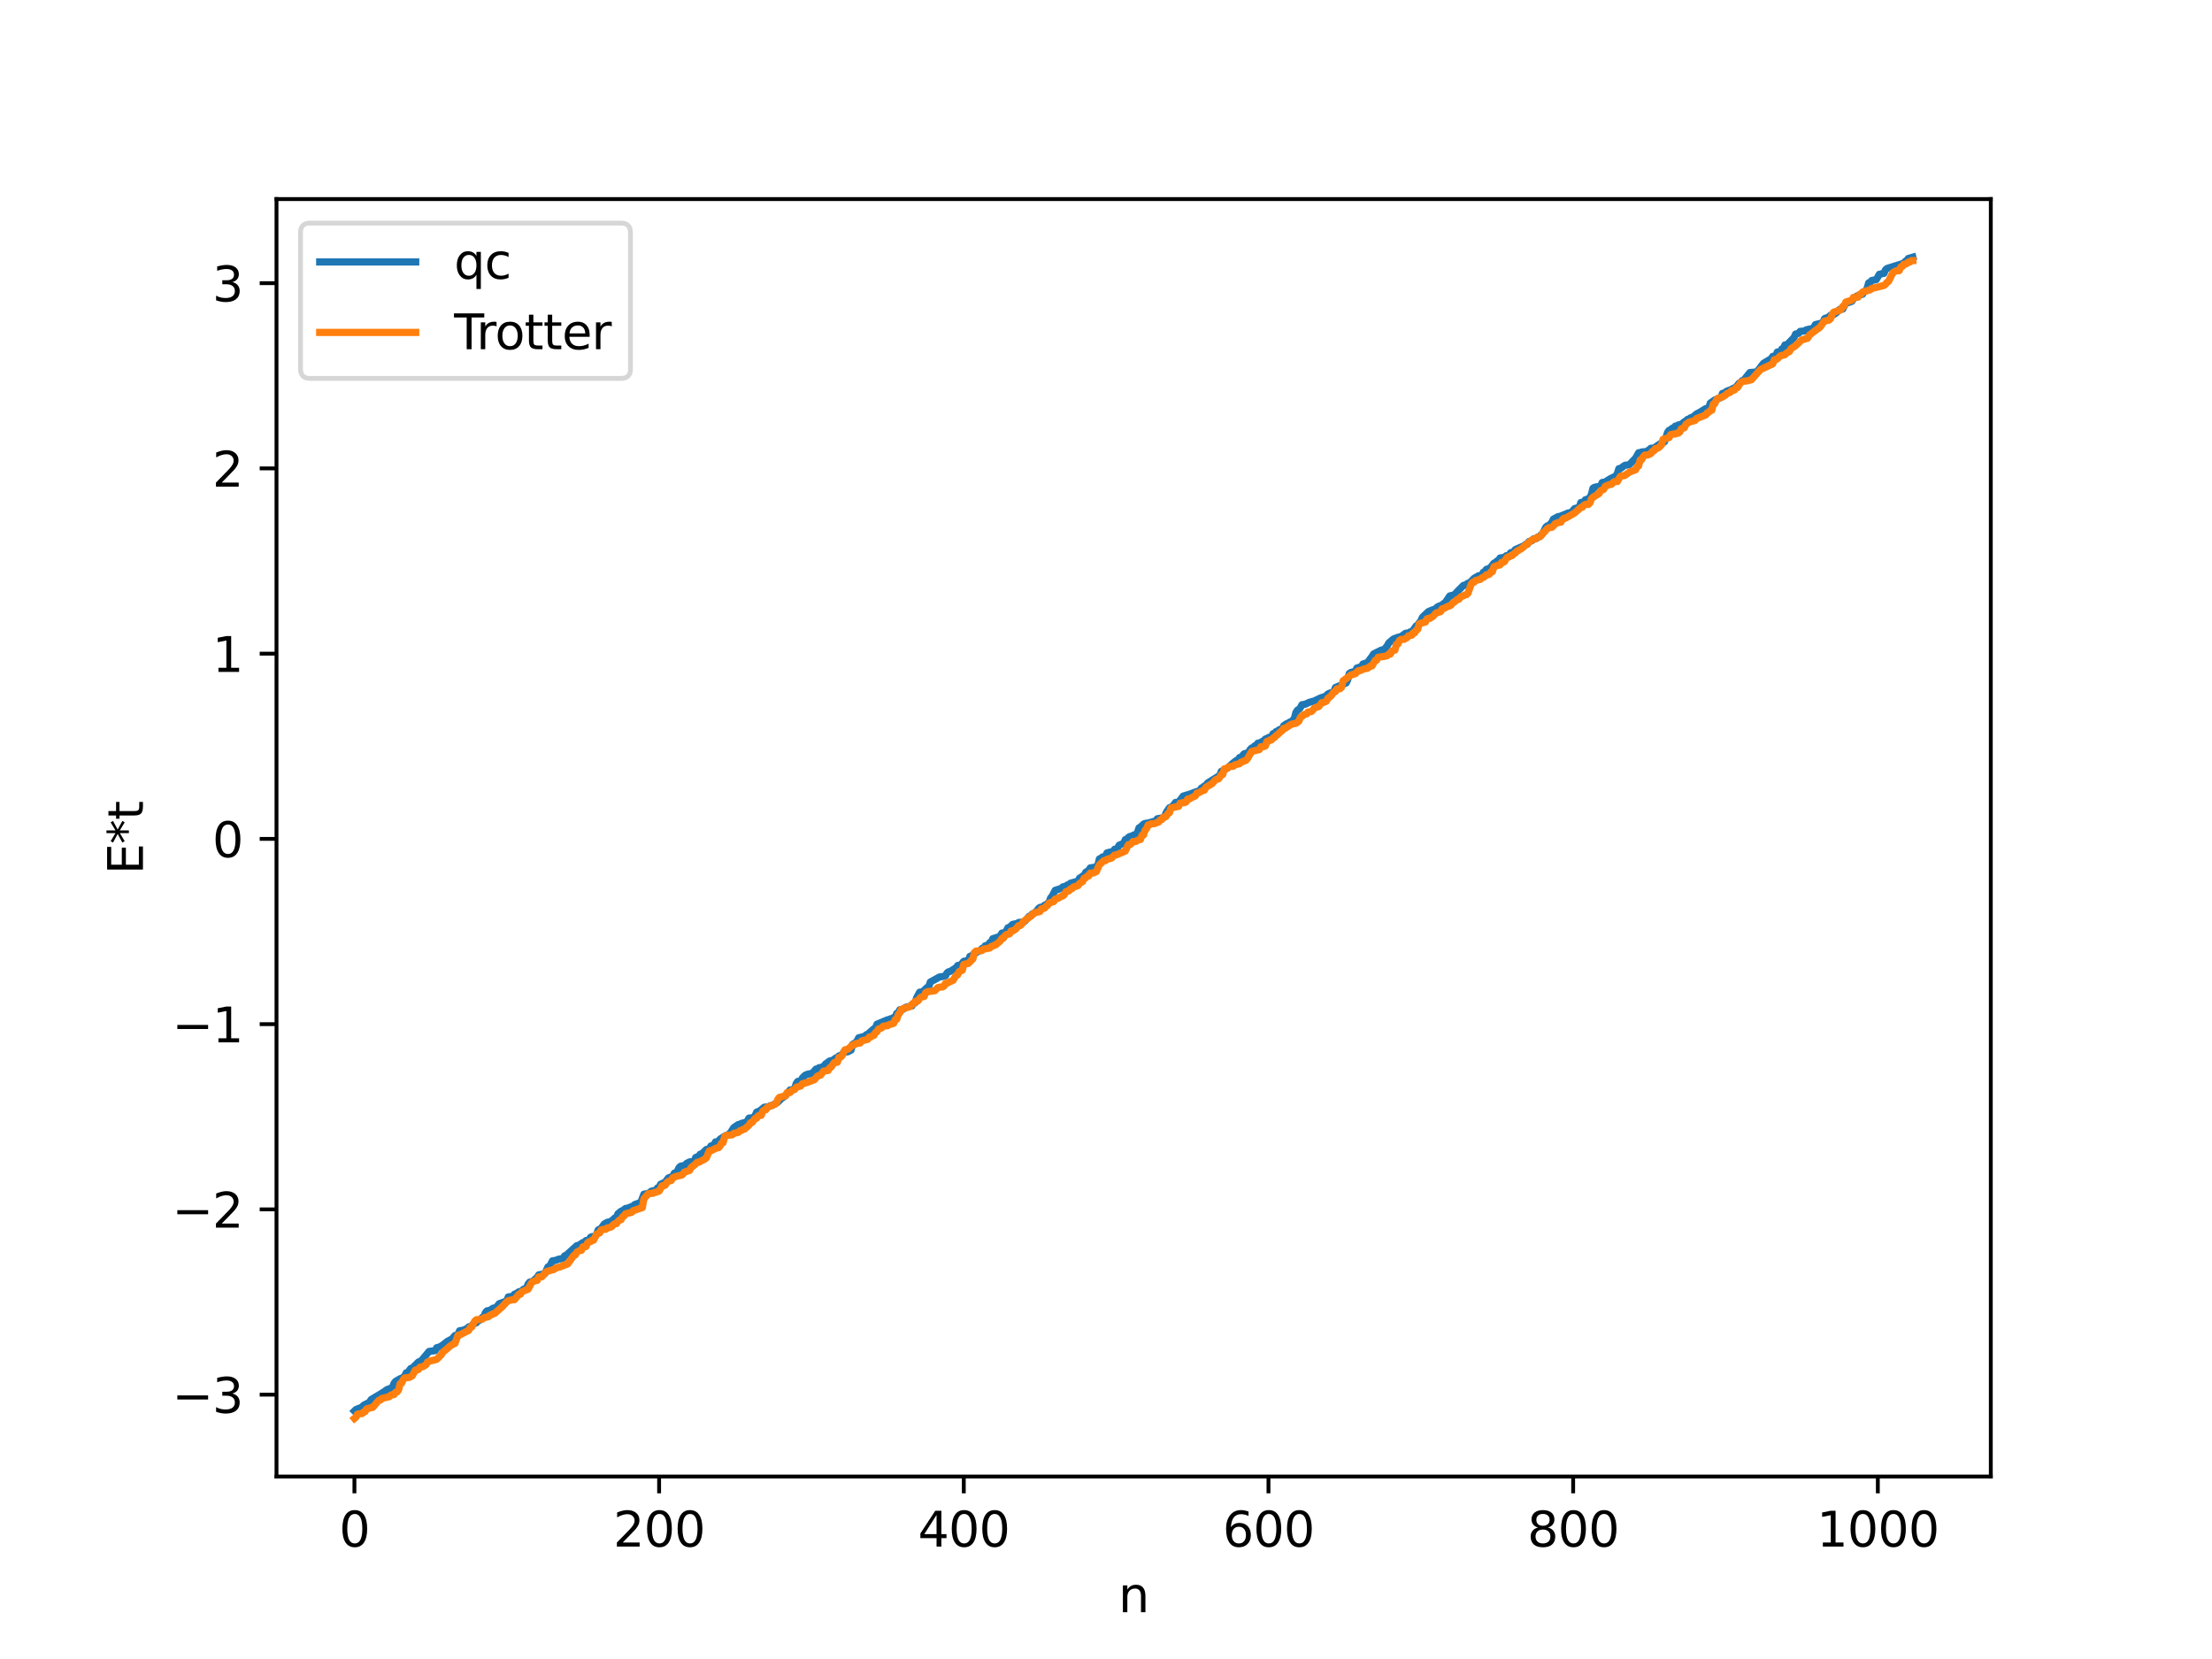 <?xml version="1.0" encoding="utf-8" standalone="no"?>
<!DOCTYPE svg PUBLIC "-//W3C//DTD SVG 1.1//EN"
  "http://www.w3.org/Graphics/SVG/1.1/DTD/svg11.dtd">
<svg xmlns:xlink="http://www.w3.org/1999/xlink" width="460.8pt" height="345.6pt" viewBox="0 0 460.8 345.6" xmlns="http://www.w3.org/2000/svg" version="1.1">
 <defs>
  <style type="text/css">*{stroke-linejoin: round; stroke-linecap: butt}</style>
 </defs>
 <g id="figure_1">
  <g id="patch_1">
   <path d="M 0 345.6 
L 460.8 345.6 
L 460.8 0 
L 0 0 
z
" style="fill: #ffffff"/>
  </g>
  <g id="axes_1">
   <g id="patch_2">
    <path d="M 57.6 307.584 
L 414.72 307.584 
L 414.72 41.472 
L 57.6 41.472 
z
" style="fill: #ffffff"/>
   </g>
   <g id="matplotlib.axis_1">
    <g id="xtick_1">
     <g id="line2d_1">
      <defs>
       <path id="m3d1bedfad1" d="M 0 0 
L 0 3.5 
" style="stroke: #000000; stroke-width: 0.8"/>
      </defs>
      <g>
       <use xlink:href="#m3d1bedfad1" x="73.833" y="307.584" style="stroke: #000000; stroke-width: 0.8"/>
      </g>
     </g>
     <g id="text_1">
      <!-- 0 -->
      <g transform="translate(70.651 322.182) scale(0.1 -0.1)">
       <defs>
        <path id="DejaVuSans-30" d="M 2034 4250 
Q 1547 4250 1301 3770 
Q 1056 3291 1056 2328 
Q 1056 1369 1301 889 
Q 1547 409 2034 409 
Q 2525 409 2770 889 
Q 3016 1369 3016 2328 
Q 3016 3291 2770 3770 
Q 2525 4250 2034 4250 
z
M 2034 4750 
Q 2819 4750 3233 4129 
Q 3647 3509 3647 2328 
Q 3647 1150 3233 529 
Q 2819 -91 2034 -91 
Q 1250 -91 836 529 
Q 422 1150 422 2328 
Q 422 3509 836 4129 
Q 1250 4750 2034 4750 
z
" transform="scale(0.016)"/>
       </defs>
       <use xlink:href="#DejaVuSans-30"/>
      </g>
     </g>
    </g>
    <g id="xtick_2">
     <g id="line2d_2">
      <g>
       <use xlink:href="#m3d1bedfad1" x="137.304" y="307.584" style="stroke: #000000; stroke-width: 0.8"/>
      </g>
     </g>
     <g id="text_2">
      <!-- 200 -->
      <g transform="translate(127.76 322.182) scale(0.1 -0.1)">
       <defs>
        <path id="DejaVuSans-32" d="M 1228 531 
L 3431 531 
L 3431 0 
L 469 0 
L 469 531 
Q 828 903 1448 1529 
Q 2069 2156 2228 2338 
Q 2531 2678 2651 2914 
Q 2772 3150 2772 3378 
Q 2772 3750 2511 3984 
Q 2250 4219 1831 4219 
Q 1534 4219 1204 4116 
Q 875 4013 500 3803 
L 500 4441 
Q 881 4594 1212 4672 
Q 1544 4750 1819 4750 
Q 2544 4750 2975 4387 
Q 3406 4025 3406 3419 
Q 3406 3131 3298 2873 
Q 3191 2616 2906 2266 
Q 2828 2175 2409 1742 
Q 1991 1309 1228 531 
z
" transform="scale(0.016)"/>
       </defs>
       <use xlink:href="#DejaVuSans-32"/>
       <use xlink:href="#DejaVuSans-30" x="63.623"/>
       <use xlink:href="#DejaVuSans-30" x="127.246"/>
      </g>
     </g>
    </g>
    <g id="xtick_3">
     <g id="line2d_3">
      <g>
       <use xlink:href="#m3d1bedfad1" x="200.775" y="307.584" style="stroke: #000000; stroke-width: 0.8"/>
      </g>
     </g>
     <g id="text_3">
      <!-- 400 -->
      <g transform="translate(191.231 322.182) scale(0.1 -0.1)">
       <defs>
        <path id="DejaVuSans-34" d="M 2419 4116 
L 825 1625 
L 2419 1625 
L 2419 4116 
z
M 2253 4666 
L 3047 4666 
L 3047 1625 
L 3713 1625 
L 3713 1100 
L 3047 1100 
L 3047 0 
L 2419 0 
L 2419 1100 
L 313 1100 
L 313 1709 
L 2253 4666 
z
" transform="scale(0.016)"/>
       </defs>
       <use xlink:href="#DejaVuSans-34"/>
       <use xlink:href="#DejaVuSans-30" x="63.623"/>
       <use xlink:href="#DejaVuSans-30" x="127.246"/>
      </g>
     </g>
    </g>
    <g id="xtick_4">
     <g id="line2d_4">
      <g>
       <use xlink:href="#m3d1bedfad1" x="264.246" y="307.584" style="stroke: #000000; stroke-width: 0.8"/>
      </g>
     </g>
     <g id="text_4">
      <!-- 600 -->
      <g transform="translate(254.702 322.182) scale(0.1 -0.1)">
       <defs>
        <path id="DejaVuSans-36" d="M 2113 2584 
Q 1688 2584 1439 2293 
Q 1191 2003 1191 1497 
Q 1191 994 1439 701 
Q 1688 409 2113 409 
Q 2538 409 2786 701 
Q 3034 994 3034 1497 
Q 3034 2003 2786 2293 
Q 2538 2584 2113 2584 
z
M 3366 4563 
L 3366 3988 
Q 3128 4100 2886 4159 
Q 2644 4219 2406 4219 
Q 1781 4219 1451 3797 
Q 1122 3375 1075 2522 
Q 1259 2794 1537 2939 
Q 1816 3084 2150 3084 
Q 2853 3084 3261 2657 
Q 3669 2231 3669 1497 
Q 3669 778 3244 343 
Q 2819 -91 2113 -91 
Q 1303 -91 875 529 
Q 447 1150 447 2328 
Q 447 3434 972 4092 
Q 1497 4750 2381 4750 
Q 2619 4750 2861 4703 
Q 3103 4656 3366 4563 
z
" transform="scale(0.016)"/>
       </defs>
       <use xlink:href="#DejaVuSans-36"/>
       <use xlink:href="#DejaVuSans-30" x="63.623"/>
       <use xlink:href="#DejaVuSans-30" x="127.246"/>
      </g>
     </g>
    </g>
    <g id="xtick_5">
     <g id="line2d_5">
      <g>
       <use xlink:href="#m3d1bedfad1" x="327.717" y="307.584" style="stroke: #000000; stroke-width: 0.8"/>
      </g>
     </g>
     <g id="text_5">
      <!-- 800 -->
      <g transform="translate(318.173 322.182) scale(0.1 -0.1)">
       <defs>
        <path id="DejaVuSans-38" d="M 2034 2216 
Q 1584 2216 1326 1975 
Q 1069 1734 1069 1313 
Q 1069 891 1326 650 
Q 1584 409 2034 409 
Q 2484 409 2743 651 
Q 3003 894 3003 1313 
Q 3003 1734 2745 1975 
Q 2488 2216 2034 2216 
z
M 1403 2484 
Q 997 2584 770 2862 
Q 544 3141 544 3541 
Q 544 4100 942 4425 
Q 1341 4750 2034 4750 
Q 2731 4750 3128 4425 
Q 3525 4100 3525 3541 
Q 3525 3141 3298 2862 
Q 3072 2584 2669 2484 
Q 3125 2378 3379 2068 
Q 3634 1759 3634 1313 
Q 3634 634 3220 271 
Q 2806 -91 2034 -91 
Q 1263 -91 848 271 
Q 434 634 434 1313 
Q 434 1759 690 2068 
Q 947 2378 1403 2484 
z
M 1172 3481 
Q 1172 3119 1398 2916 
Q 1625 2713 2034 2713 
Q 2441 2713 2670 2916 
Q 2900 3119 2900 3481 
Q 2900 3844 2670 4047 
Q 2441 4250 2034 4250 
Q 1625 4250 1398 4047 
Q 1172 3844 1172 3481 
z
" transform="scale(0.016)"/>
       </defs>
       <use xlink:href="#DejaVuSans-38"/>
       <use xlink:href="#DejaVuSans-30" x="63.623"/>
       <use xlink:href="#DejaVuSans-30" x="127.246"/>
      </g>
     </g>
    </g>
    <g id="xtick_6">
     <g id="line2d_6">
      <g>
       <use xlink:href="#m3d1bedfad1" x="391.188" y="307.584" style="stroke: #000000; stroke-width: 0.8"/>
      </g>
     </g>
     <g id="text_6">
      <!-- 1000 -->
      <g transform="translate(378.463 322.182) scale(0.1 -0.1)">
       <defs>
        <path id="DejaVuSans-31" d="M 794 531 
L 1825 531 
L 1825 4091 
L 703 3866 
L 703 4441 
L 1819 4666 
L 2450 4666 
L 2450 531 
L 3481 531 
L 3481 0 
L 794 0 
L 794 531 
z
" transform="scale(0.016)"/>
       </defs>
       <use xlink:href="#DejaVuSans-31"/>
       <use xlink:href="#DejaVuSans-30" x="63.623"/>
       <use xlink:href="#DejaVuSans-30" x="127.246"/>
       <use xlink:href="#DejaVuSans-30" x="190.869"/>
      </g>
     </g>
    </g>
    <g id="text_7">
     <!-- n -->
     <g transform="translate(232.991 335.861) scale(0.1 -0.1)">
      <defs>
       <path id="DejaVuSans-6e" d="M 3513 2113 
L 3513 0 
L 2938 0 
L 2938 2094 
Q 2938 2591 2744 2837 
Q 2550 3084 2163 3084 
Q 1697 3084 1428 2787 
Q 1159 2491 1159 1978 
L 1159 0 
L 581 0 
L 581 3500 
L 1159 3500 
L 1159 2956 
Q 1366 3272 1645 3428 
Q 1925 3584 2291 3584 
Q 2894 3584 3203 3211 
Q 3513 2838 3513 2113 
z
" transform="scale(0.016)"/>
      </defs>
      <use xlink:href="#DejaVuSans-6e"/>
     </g>
    </g>
   </g>
   <g id="matplotlib.axis_2">
    <g id="ytick_1">
     <g id="line2d_7">
      <defs>
       <path id="md2154ed9b5" d="M 0 0 
L -3.5 0 
" style="stroke: #000000; stroke-width: 0.8"/>
      </defs>
      <g>
       <use xlink:href="#md2154ed9b5" x="57.6" y="290.527" style="stroke: #000000; stroke-width: 0.8"/>
      </g>
     </g>
     <g id="text_8">
      <!-- −3 -->
      <g transform="translate(35.858 294.326) scale(0.1 -0.1)">
       <defs>
        <path id="DejaVuSans-2212" d="M 678 2272 
L 4684 2272 
L 4684 1741 
L 678 1741 
L 678 2272 
z
" transform="scale(0.016)"/>
        <path id="DejaVuSans-33" d="M 2597 2516 
Q 3050 2419 3304 2112 
Q 3559 1806 3559 1356 
Q 3559 666 3084 287 
Q 2609 -91 1734 -91 
Q 1441 -91 1130 -33 
Q 819 25 488 141 
L 488 750 
Q 750 597 1062 519 
Q 1375 441 1716 441 
Q 2309 441 2620 675 
Q 2931 909 2931 1356 
Q 2931 1769 2642 2001 
Q 2353 2234 1838 2234 
L 1294 2234 
L 1294 2753 
L 1863 2753 
Q 2328 2753 2575 2939 
Q 2822 3125 2822 3475 
Q 2822 3834 2567 4026 
Q 2313 4219 1838 4219 
Q 1578 4219 1281 4162 
Q 984 4106 628 3988 
L 628 4550 
Q 988 4650 1302 4700 
Q 1616 4750 1894 4750 
Q 2613 4750 3031 4423 
Q 3450 4097 3450 3541 
Q 3450 3153 3228 2886 
Q 3006 2619 2597 2516 
z
" transform="scale(0.016)"/>
       </defs>
       <use xlink:href="#DejaVuSans-2212"/>
       <use xlink:href="#DejaVuSans-33" x="83.789"/>
      </g>
     </g>
    </g>
    <g id="ytick_2">
     <g id="line2d_8">
      <g>
       <use xlink:href="#md2154ed9b5" x="57.6" y="251.937" style="stroke: #000000; stroke-width: 0.8"/>
      </g>
     </g>
     <g id="text_9">
      <!-- −2 -->
      <g transform="translate(35.858 255.736) scale(0.1 -0.1)">
       <use xlink:href="#DejaVuSans-2212"/>
       <use xlink:href="#DejaVuSans-32" x="83.789"/>
      </g>
     </g>
    </g>
    <g id="ytick_3">
     <g id="line2d_9">
      <g>
       <use xlink:href="#md2154ed9b5" x="57.6" y="213.347" style="stroke: #000000; stroke-width: 0.8"/>
      </g>
     </g>
     <g id="text_10">
      <!-- −1 -->
      <g transform="translate(35.858 217.146) scale(0.1 -0.1)">
       <use xlink:href="#DejaVuSans-2212"/>
       <use xlink:href="#DejaVuSans-31" x="83.789"/>
      </g>
     </g>
    </g>
    <g id="ytick_4">
     <g id="line2d_10">
      <g>
       <use xlink:href="#md2154ed9b5" x="57.6" y="174.757" style="stroke: #000000; stroke-width: 0.8"/>
      </g>
     </g>
     <g id="text_11">
      <!-- 0 -->
      <g transform="translate(44.237 178.556) scale(0.1 -0.1)">
       <use xlink:href="#DejaVuSans-30"/>
      </g>
     </g>
    </g>
    <g id="ytick_5">
     <g id="line2d_11">
      <g>
       <use xlink:href="#md2154ed9b5" x="57.6" y="136.167" style="stroke: #000000; stroke-width: 0.8"/>
      </g>
     </g>
     <g id="text_12">
      <!-- 1 -->
      <g transform="translate(44.237 139.967) scale(0.1 -0.1)">
       <use xlink:href="#DejaVuSans-31"/>
      </g>
     </g>
    </g>
    <g id="ytick_6">
     <g id="line2d_12">
      <g>
       <use xlink:href="#md2154ed9b5" x="57.6" y="97.578" style="stroke: #000000; stroke-width: 0.8"/>
      </g>
     </g>
     <g id="text_13">
      <!-- 2 -->
      <g transform="translate(44.237 101.377) scale(0.1 -0.1)">
       <use xlink:href="#DejaVuSans-32"/>
      </g>
     </g>
    </g>
    <g id="ytick_7">
     <g id="line2d_13">
      <g>
       <use xlink:href="#md2154ed9b5" x="57.6" y="58.988" style="stroke: #000000; stroke-width: 0.8"/>
      </g>
     </g>
     <g id="text_14">
      <!-- 3 -->
      <g transform="translate(44.237 62.787) scale(0.1 -0.1)">
       <use xlink:href="#DejaVuSans-33"/>
      </g>
     </g>
    </g>
    <g id="text_15">
     <!-- E*t -->
     <g transform="translate(29.778 182.148) rotate(-90) scale(0.1 -0.1)">
      <defs>
       <path id="DejaVuSans-45" d="M 628 4666 
L 3578 4666 
L 3578 4134 
L 1259 4134 
L 1259 2753 
L 3481 2753 
L 3481 2222 
L 1259 2222 
L 1259 531 
L 3634 531 
L 3634 0 
L 628 0 
L 628 4666 
z
" transform="scale(0.016)"/>
       <path id="DejaVuSans-2a" d="M 3009 3897 
L 1888 3291 
L 3009 2681 
L 2828 2375 
L 1778 3009 
L 1778 1831 
L 1422 1831 
L 1422 3009 
L 372 2375 
L 191 2681 
L 1313 3291 
L 191 3897 
L 372 4206 
L 1422 3572 
L 1422 4750 
L 1778 4750 
L 1778 3572 
L 2828 4206 
L 3009 3897 
z
" transform="scale(0.016)"/>
       <path id="DejaVuSans-74" d="M 1172 4494 
L 1172 3500 
L 2356 3500 
L 2356 3053 
L 1172 3053 
L 1172 1153 
Q 1172 725 1289 603 
Q 1406 481 1766 481 
L 2356 481 
L 2356 0 
L 1766 0 
Q 1100 0 847 248 
Q 594 497 594 1153 
L 594 3053 
L 172 3053 
L 172 3500 
L 594 3500 
L 594 4494 
L 1172 4494 
z
" transform="scale(0.016)"/>
      </defs>
      <use xlink:href="#DejaVuSans-45"/>
      <use xlink:href="#DejaVuSans-2a" x="63.184"/>
      <use xlink:href="#DejaVuSans-74" x="113.184"/>
     </g>
    </g>
   </g>
   <g id="line2d_14">
    <path d="M 73.833 293.946 
L 74.15 293.627 
L 75.42 293.127 
L 75.737 292.746 
L 76.689 292.266 
L 77.006 292.051 
L 77.324 291.551 
L 79.545 290.222 
L 80.18 289.816 
L 80.497 289.55 
L 81.767 289.025 
L 82.084 288.16 
L 82.401 287.767 
L 83.353 287.208 
L 83.671 287.115 
L 84.305 286.694 
L 84.623 285.976 
L 84.94 285.917 
L 85.575 285.068 
L 85.892 285.007 
L 87.162 283.739 
L 87.796 283.437 
L 89.383 281.524 
L 90.653 281.367 
L 90.97 280.755 
L 91.605 280.59 
L 92.239 280.195 
L 93.191 279.442 
L 93.826 279.095 
L 94.143 278.961 
L 94.778 278.208 
L 95.413 278.028 
L 95.73 277.228 
L 96.682 277.059 
L 97 276.864 
L 97.317 276.818 
L 97.634 276.42 
L 98.269 276.248 
L 98.586 275.79 
L 99.221 275.582 
L 99.539 275.197 
L 100.173 274.898 
L 100.491 274.41 
L 100.808 274.266 
L 101.125 273.438 
L 101.443 273.073 
L 102.077 272.952 
L 102.712 272.517 
L 103.347 272.394 
L 103.981 271.59 
L 105.568 271.014 
L 105.886 270.168 
L 106.838 270.064 
L 107.155 269.607 
L 107.472 269.507 
L 108.107 269.096 
L 108.742 268.935 
L 109.059 268.564 
L 109.377 268.514 
L 109.694 268.291 
L 110.011 267.497 
L 110.329 267.099 
L 110.963 266.935 
L 111.915 266.084 
L 112.233 265.575 
L 113.502 265.332 
L 114.137 263.924 
L 114.454 263.868 
L 115.089 262.654 
L 115.724 262.568 
L 116.358 262.319 
L 116.993 262.204 
L 117.31 262.094 
L 117.628 261.599 
L 117.945 261.496 
L 120.167 259.487 
L 120.484 259.468 
L 121.436 258.837 
L 121.753 258.804 
L 122.071 258.426 
L 122.388 258.402 
L 122.705 258.248 
L 123.023 257.742 
L 123.34 257.606 
L 123.975 257.585 
L 124.292 257.099 
L 124.61 256.22 
L 125.244 255.885 
L 125.879 254.981 
L 126.514 254.624 
L 127.148 254.503 
L 127.783 254.019 
L 128.1 253.698 
L 128.418 253.61 
L 128.735 252.851 
L 129.37 252.325 
L 129.687 252.207 
L 130.322 251.736 
L 130.639 251.721 
L 131.909 251.222 
L 132.226 250.926 
L 133.496 250.477 
L 134.13 248.776 
L 135.082 248.596 
L 135.717 248.131 
L 136.669 247.925 
L 136.986 247.447 
L 137.304 247.441 
L 137.621 246.695 
L 138.573 246.265 
L 139.208 245.41 
L 140.16 245.034 
L 140.477 244.382 
L 140.795 244.289 
L 141.112 243.978 
L 141.429 243.282 
L 141.747 242.957 
L 142.699 242.747 
L 143.016 242.367 
L 143.651 242.045 
L 144.603 241.914 
L 144.92 241.129 
L 145.555 240.862 
L 145.872 240.438 
L 146.19 240.39 
L 147.142 239.459 
L 147.459 239.426 
L 147.777 239.242 
L 148.094 238.728 
L 148.729 238.525 
L 149.046 237.884 
L 149.681 237.773 
L 149.998 237.303 
L 150.95 236.7 
L 151.267 236.529 
L 151.585 236.497 
L 152.22 235.894 
L 152.854 234.905 
L 153.806 234.254 
L 154.124 234.228 
L 154.441 234.019 
L 155.393 233.791 
L 155.71 233.458 
L 156.028 232.916 
L 156.662 232.856 
L 156.98 232.724 
L 157.297 232.431 
L 157.615 231.679 
L 158.249 231.432 
L 158.884 230.923 
L 159.201 230.662 
L 160.153 230.53 
L 160.471 230.334 
L 160.788 230.313 
L 162.058 229.586 
L 162.692 228.929 
L 163.644 228.229 
L 164.596 227.046 
L 164.914 227.039 
L 165.548 226.758 
L 165.866 225.709 
L 166.183 225.279 
L 166.818 225.245 
L 167.135 224.57 
L 167.77 223.963 
L 168.405 223.731 
L 168.722 223.717 
L 169.357 223.436 
L 169.991 222.703 
L 170.309 222.685 
L 170.626 222.414 
L 170.943 222.405 
L 171.261 222.256 
L 171.578 222.241 
L 171.896 221.707 
L 172.848 221.012 
L 173.482 220.887 
L 174.117 220.39 
L 174.434 220.313 
L 174.752 219.978 
L 175.386 219.783 
L 175.704 219.254 
L 176.656 219.093 
L 177.291 218.76 
L 177.608 217.564 
L 178.243 217.187 
L 178.56 216.801 
L 178.877 216.19 
L 180.147 215.872 
L 180.464 215.55 
L 180.781 215.435 
L 182.051 214.303 
L 182.368 214.177 
L 182.686 213.361 
L 184.907 212.437 
L 185.224 212.387 
L 185.542 212.217 
L 185.859 212.178 
L 186.177 211.946 
L 186.494 211.857 
L 186.811 211.093 
L 187.129 210.999 
L 187.446 210.341 
L 188.081 210.282 
L 188.715 209.82 
L 189.985 209.557 
L 190.302 208.99 
L 190.62 208.924 
L 190.937 207.885 
L 191.572 206.696 
L 192.206 206.612 
L 193.158 205.684 
L 193.476 205.558 
L 193.793 204.59 
L 195.697 203.532 
L 196.649 203.374 
L 196.967 203.278 
L 197.284 202.676 
L 197.601 202.439 
L 197.919 202.385 
L 199.188 201.579 
L 199.505 201.126 
L 200.14 201.011 
L 200.775 200.247 
L 201.727 200.106 
L 202.044 199.223 
L 202.362 199.161 
L 202.996 198.555 
L 203.314 198.472 
L 203.948 198.086 
L 204.266 198.021 
L 204.583 197.576 
L 204.9 197.548 
L 205.218 197.028 
L 205.853 196.883 
L 206.17 196.368 
L 206.487 196.32 
L 206.805 195.55 
L 208.074 195.158 
L 208.391 194.936 
L 208.709 194.379 
L 209.343 194.282 
L 209.661 193.864 
L 209.978 193.259 
L 210.296 193.19 
L 210.93 192.571 
L 211.882 192.379 
L 212.2 192.173 
L 213.152 192.074 
L 213.469 191.937 
L 214.421 190.859 
L 214.739 190.837 
L 215.056 190.383 
L 215.373 190.286 
L 216.008 189.731 
L 216.325 189.267 
L 216.643 189.027 
L 217.277 188.919 
L 217.595 188.58 
L 217.912 188.496 
L 218.547 187.919 
L 218.864 187.055 
L 219.181 186.693 
L 219.816 185.469 
L 221.086 185.065 
L 221.403 184.746 
L 222.038 184.623 
L 222.355 184.359 
L 222.672 184.319 
L 222.99 183.988 
L 224.577 183.551 
L 224.894 182.913 
L 225.211 182.788 
L 225.529 182.49 
L 225.846 182.472 
L 226.163 181.713 
L 226.798 181.335 
L 227.115 180.805 
L 227.75 180.704 
L 228.067 180.694 
L 228.702 180.243 
L 229.02 178.93 
L 229.337 178.803 
L 229.654 178.524 
L 229.972 178.491 
L 230.289 178.337 
L 230.606 177.668 
L 231.241 177.511 
L 231.876 177.4 
L 232.193 176.91 
L 232.51 176.87 
L 232.828 176.616 
L 233.145 176.06 
L 234.097 175.677 
L 234.415 174.903 
L 234.732 174.847 
L 235.049 174.453 
L 235.367 174.251 
L 235.684 174.204 
L 236.319 173.885 
L 236.636 173.845 
L 236.953 173.431 
L 237.271 172.454 
L 237.588 172.294 
L 238.223 171.673 
L 238.54 171.536 
L 239.175 171.447 
L 239.81 171.273 
L 240.444 171.096 
L 240.762 171.057 
L 241.079 170.567 
L 242.348 170.335 
L 242.666 169.931 
L 242.983 169.177 
L 243.618 168.269 
L 244.253 168.01 
L 244.887 167.155 
L 245.522 167.116 
L 246.474 165.845 
L 248.061 165.366 
L 248.696 165.101 
L 249.965 164.684 
L 250.282 164.16 
L 250.6 163.999 
L 250.917 163.712 
L 251.234 163.599 
L 251.552 163.12 
L 254.091 161.541 
L 254.408 160.695 
L 255.677 160.025 
L 256.947 158.889 
L 257.581 158.413 
L 257.899 158.383 
L 258.216 157.81 
L 258.534 157.778 
L 259.168 157.04 
L 259.803 156.849 
L 260.12 156.675 
L 260.438 156.124 
L 260.755 155.812 
L 261.072 155.718 
L 261.39 155.362 
L 261.707 155.316 
L 262.024 154.814 
L 262.342 154.794 
L 263.294 154.282 
L 263.611 153.937 
L 263.929 153.872 
L 264.246 153.634 
L 264.881 153.495 
L 265.198 152.838 
L 265.515 152.758 
L 265.833 152.394 
L 266.15 152.343 
L 266.467 152.014 
L 267.102 151.86 
L 267.42 151.169 
L 268.054 150.744 
L 268.372 150.661 
L 268.689 150.416 
L 269.006 150.356 
L 269.641 149.672 
L 269.958 148.428 
L 270.276 147.946 
L 270.593 147.762 
L 270.91 147.389 
L 271.228 146.806 
L 271.862 146.715 
L 272.815 146.285 
L 273.767 146.034 
L 275.036 145.417 
L 275.988 145.096 
L 276.305 144.907 
L 276.623 144.565 
L 277.258 144.303 
L 277.575 144.295 
L 277.892 143.922 
L 278.21 143.205 
L 280.431 142.284 
L 280.748 141.64 
L 281.066 140.315 
L 281.383 140.09 
L 282.335 139.855 
L 282.653 139.166 
L 283.287 138.961 
L 283.605 138.921 
L 283.922 138.325 
L 284.874 138.021 
L 285.826 136.739 
L 286.143 136.235 
L 287.73 135.435 
L 288.365 135.3 
L 289 134.511 
L 289.317 133.931 
L 290.269 133.122 
L 291.221 132.76 
L 291.856 132.609 
L 292.808 131.92 
L 293.443 131.859 
L 293.76 131.627 
L 294.077 131.558 
L 294.395 131.267 
L 295.029 130.373 
L 295.347 130.235 
L 295.664 129.699 
L 295.981 129.386 
L 296.299 128.601 
L 297.568 127.401 
L 298.52 127.006 
L 298.838 126.986 
L 299.472 126.409 
L 300.107 126.136 
L 300.424 126.063 
L 300.742 125.717 
L 301.059 125.548 
L 302.011 124.147 
L 302.646 123.985 
L 302.963 123.931 
L 303.598 123.218 
L 304.867 121.94 
L 305.185 121.909 
L 305.82 121.484 
L 306.137 121.434 
L 307.089 120.47 
L 308.041 119.926 
L 308.676 119.89 
L 308.993 119.22 
L 309.31 119.056 
L 309.628 118.62 
L 310.262 118.394 
L 310.58 118.144 
L 311.215 117.314 
L 311.532 117.212 
L 311.849 116.872 
L 312.167 116.787 
L 312.484 116.238 
L 313.119 116.139 
L 313.436 116.115 
L 313.753 115.774 
L 314.071 115.739 
L 314.388 115.524 
L 314.705 115.132 
L 315.34 114.959 
L 315.658 114.487 
L 317.562 113.66 
L 317.879 113.361 
L 318.196 113.355 
L 318.514 112.808 
L 319.148 112.632 
L 319.466 112.26 
L 320.1 112.157 
L 320.418 111.835 
L 320.735 111.808 
L 321.053 111.378 
L 321.37 111.165 
L 322.005 109.83 
L 322.322 109.556 
L 322.639 109.498 
L 323.274 108.835 
L 323.591 108.15 
L 324.226 107.81 
L 324.543 107.624 
L 324.861 107.605 
L 326.765 106.832 
L 327.082 106.831 
L 327.4 106.672 
L 328.034 105.937 
L 328.669 105.779 
L 328.986 105.763 
L 329.304 104.694 
L 329.939 104.573 
L 330.256 104.103 
L 330.573 104.054 
L 331.208 103.654 
L 331.525 102.973 
L 331.843 101.718 
L 332.16 101.511 
L 332.795 101.389 
L 333.429 101.326 
L 333.747 100.519 
L 334.381 100.415 
L 335.334 99.783 
L 336.603 99.17 
L 336.92 98.638 
L 337.238 97.627 
L 337.555 97.62 
L 338.19 97.132 
L 338.507 96.929 
L 339.142 96.845 
L 339.459 96.764 
L 340.729 95.433 
L 341.363 94.307 
L 341.681 94.289 
L 341.998 94.151 
L 342.95 94.08 
L 343.585 93.674 
L 343.902 93.38 
L 344.537 93.339 
L 346.124 92.254 
L 346.441 92.22 
L 346.758 92.018 
L 347.393 90.048 
L 347.71 89.631 
L 348.028 89.529 
L 348.345 89.217 
L 348.662 89.212 
L 348.98 88.77 
L 349.297 88.745 
L 349.615 88.526 
L 350.249 88.385 
L 350.884 87.858 
L 351.201 87.718 
L 351.519 87.376 
L 351.836 87.325 
L 352.153 87.036 
L 352.471 86.96 
L 352.788 86.766 
L 353.423 86.235 
L 354.058 85.909 
L 355.327 85.122 
L 355.962 85.018 
L 356.279 83.98 
L 357.231 83.314 
L 358.5 82.818 
L 358.818 81.949 
L 359.135 81.914 
L 359.77 81.458 
L 360.405 81.246 
L 361.674 80.613 
L 362.309 79.804 
L 362.626 79.632 
L 362.943 79.285 
L 363.261 79.199 
L 364.53 77.606 
L 365.8 77.501 
L 366.117 77.329 
L 367.069 76.07 
L 367.386 75.67 
L 368.973 74.731 
L 369.291 74.24 
L 369.925 74.106 
L 370.243 73.332 
L 370.877 73.267 
L 371.195 72.684 
L 371.512 72.571 
L 371.829 71.853 
L 372.147 71.828 
L 372.464 71.618 
L 373.734 70.306 
L 374.051 69.581 
L 374.686 69.44 
L 375.003 69.03 
L 375.955 68.95 
L 376.272 68.705 
L 377.542 68.428 
L 377.859 68.176 
L 378.177 67.619 
L 379.129 67.389 
L 379.446 67.341 
L 379.763 67.147 
L 380.081 66.387 
L 380.398 66.233 
L 380.715 66.22 
L 381.35 65.663 
L 381.985 65.539 
L 382.62 65.096 
L 383.254 64.437 
L 383.889 64.387 
L 384.524 63.141 
L 385.158 62.997 
L 385.793 62.766 
L 386.11 62.219 
L 386.428 62.042 
L 386.745 61.71 
L 387.38 61.458 
L 388.015 61.295 
L 388.332 60.728 
L 388.649 60.629 
L 388.967 60.01 
L 389.284 58.92 
L 389.601 58.823 
L 389.919 58.432 
L 390.871 58.243 
L 391.505 57.127 
L 391.823 57.109 
L 392.14 56.958 
L 392.458 56.951 
L 392.775 56.215 
L 393.092 55.928 
L 395.631 55.135 
L 396.583 54.833 
L 396.9 54.455 
L 397.218 54.262 
L 397.535 53.841 
L 398.487 53.568 
L 398.487 53.568 
" clip-path="url(#pf6cc420624)" style="fill: none; stroke: #1f77b4; stroke-width: 1.5; stroke-linecap: square"/>
   </g>
   <g id="line2d_15">
    <path d="M 73.833 295.488 
L 74.15 295.225 
L 74.467 294.611 
L 75.102 294.48 
L 75.42 294.48 
L 75.737 294.15 
L 76.054 294.071 
L 76.372 293.503 
L 77.324 293.225 
L 77.641 293.19 
L 78.91 291.718 
L 79.228 291.664 
L 79.545 291.333 
L 81.132 290.945 
L 81.449 290.603 
L 82.084 290.518 
L 82.401 290.055 
L 82.719 289.965 
L 83.036 289.541 
L 83.353 288.256 
L 83.671 288.137 
L 83.988 287.414 
L 84.305 287.047 
L 85.258 286.943 
L 85.892 286.594 
L 86.527 285.416 
L 86.844 285.416 
L 87.162 285.292 
L 87.479 284.813 
L 88.114 284.691 
L 88.748 284.3 
L 89.066 283.733 
L 89.7 283.483 
L 90.335 283.356 
L 90.97 283.175 
L 91.922 282.223 
L 92.239 281.711 
L 93.826 280.364 
L 94.461 279.976 
L 94.778 279.862 
L 95.413 278.148 
L 95.73 278.12 
L 97.634 277.142 
L 97.952 276.528 
L 98.269 276.448 
L 98.904 275.225 
L 99.221 274.923 
L 100.491 274.8 
L 100.808 274.508 
L 101.76 274.283 
L 102.077 273.966 
L 102.395 273.896 
L 102.712 273.683 
L 103.029 273.621 
L 104.616 272.241 
L 105.568 271.193 
L 105.886 270.954 
L 106.838 270.749 
L 107.155 270.749 
L 108.107 269.625 
L 108.424 269.603 
L 108.742 269.098 
L 109.377 268.812 
L 110.011 268.574 
L 110.646 267.382 
L 110.963 266.991 
L 111.598 266.788 
L 111.915 266.729 
L 112.233 266.009 
L 112.867 265.989 
L 113.82 264.901 
L 115.406 264.443 
L 115.724 264.17 
L 116.676 263.913 
L 117.31 263.666 
L 118.262 263.303 
L 119.532 261.521 
L 119.849 261.426 
L 120.167 260.834 
L 120.801 260.486 
L 121.119 260.465 
L 121.436 259.743 
L 122.071 259.684 
L 122.388 258.955 
L 122.705 258.676 
L 123.023 258.664 
L 123.34 258.366 
L 123.658 258.357 
L 124.292 257.091 
L 124.927 256.828 
L 125.244 256.214 
L 125.879 256.083 
L 126.196 256.083 
L 126.514 255.807 
L 127.148 255.675 
L 127.466 255.502 
L 127.783 255.106 
L 128.1 254.921 
L 128.418 254.905 
L 128.735 254.415 
L 129.053 254.166 
L 129.37 254.098 
L 129.687 253.497 
L 130.005 253.321 
L 130.322 252.852 
L 131.591 252.548 
L 131.909 252.206 
L 133.178 251.777 
L 133.813 251.569 
L 134.13 249.74 
L 135.082 248.65 
L 136.034 248.591 
L 136.352 248.4 
L 136.669 248.371 
L 137.304 248.126 
L 137.939 247.019 
L 138.256 247.019 
L 138.573 246.895 
L 138.891 246.38 
L 139.208 246.105 
L 139.843 245.904 
L 140.16 245.336 
L 140.795 245.086 
L 141.429 244.926 
L 142.064 244.778 
L 142.699 244.128 
L 143.651 243.827 
L 143.968 243.243 
L 144.92 242.468 
L 145.238 242.133 
L 145.555 242.123 
L 146.824 241.465 
L 147.142 241.201 
L 147.777 239.751 
L 148.094 239.723 
L 149.363 239.114 
L 149.681 239.094 
L 149.998 238.745 
L 150.315 238.131 
L 150.633 238.051 
L 150.95 236.828 
L 151.267 236.527 
L 152.537 236.403 
L 152.854 236.111 
L 153.806 235.896 
L 154.124 235.569 
L 154.441 235.499 
L 154.758 235.286 
L 155.076 235.225 
L 156.028 234.403 
L 156.345 233.88 
L 156.662 233.844 
L 157.297 233.006 
L 157.615 232.945 
L 157.932 232.474 
L 158.249 232.352 
L 158.567 232.352 
L 158.884 231.527 
L 159.201 231.228 
L 159.519 231.206 
L 159.836 230.701 
L 160.471 230.415 
L 161.423 230.037 
L 161.74 229.835 
L 162.058 228.986 
L 162.375 228.594 
L 163.644 228.281 
L 163.962 227.613 
L 164.596 227.592 
L 164.914 227.191 
L 165.548 226.953 
L 165.866 226.504 
L 166.818 226.227 
L 167.135 225.773 
L 168.087 225.517 
L 168.722 225.269 
L 169.674 224.906 
L 170.309 224.156 
L 170.943 223.977 
L 171.578 223.124 
L 172.53 223.001 
L 172.848 222.437 
L 173.165 222.259 
L 173.8 221.346 
L 174.434 221.287 
L 174.752 220.28 
L 175.069 220.267 
L 175.386 219.969 
L 176.021 218.694 
L 176.656 218.557 
L 177.608 217.686 
L 177.925 217.686 
L 178.243 217.41 
L 179.195 217.278 
L 179.512 216.839 
L 180.781 216.508 
L 181.099 216.018 
L 181.416 216.01 
L 181.734 215.769 
L 182.051 215.701 
L 182.368 215.1 
L 182.686 214.924 
L 183.003 214.371 
L 183.638 214.151 
L 183.955 213.809 
L 184.59 213.687 
L 184.907 213.681 
L 185.224 213.459 
L 186.177 213.172 
L 186.494 212.406 
L 186.811 212.328 
L 187.129 211.343 
L 187.446 211.006 
L 187.763 210.253 
L 188.081 210.212 
L 188.398 210.004 
L 188.715 209.979 
L 189.667 209.629 
L 189.985 209.181 
L 190.302 209.125 
L 190.62 208.622 
L 190.937 208.622 
L 191.254 208.498 
L 191.572 207.984 
L 191.889 207.709 
L 192.524 207.589 
L 192.841 206.771 
L 193.158 206.609 
L 194.745 206.381 
L 195.38 205.731 
L 196.015 205.6 
L 196.332 205.6 
L 196.649 205.43 
L 196.967 204.846 
L 197.284 204.834 
L 197.919 204.494 
L 198.553 204.207 
L 199.188 203.182 
L 199.505 203.068 
L 199.823 202.385 
L 200.458 202.135 
L 200.775 200.903 
L 201.727 200.697 
L 202.679 199.735 
L 202.996 198.431 
L 203.314 198.13 
L 204.583 198.006 
L 204.9 197.714 
L 206.17 197.5 
L 206.487 197.172 
L 206.805 197.102 
L 207.122 196.889 
L 207.439 196.828 
L 208.391 196.006 
L 208.709 195.483 
L 209.026 195.447 
L 209.343 194.942 
L 209.661 194.685 
L 210.296 194.548 
L 210.613 193.956 
L 210.93 193.956 
L 211.565 193.571 
L 212.2 192.831 
L 212.517 192.809 
L 212.834 192.55 
L 213.152 192.018 
L 215.056 190.589 
L 215.373 190.197 
L 216.643 189.884 
L 216.96 189.322 
L 217.595 189.195 
L 217.912 188.794 
L 218.229 188.611 
L 218.547 188.107 
L 219.499 187.83 
L 219.816 187.302 
L 220.451 187.12 
L 221.086 186.72 
L 221.403 186.645 
L 221.72 186.391 
L 222.038 185.76 
L 222.672 185.581 
L 222.99 185.185 
L 223.307 185.138 
L 223.624 184.767 
L 224.259 184.605 
L 224.577 184.482 
L 224.894 184.041 
L 225.529 183.642 
L 225.846 182.95 
L 226.163 182.89 
L 226.481 182.53 
L 226.798 182.473 
L 227.115 181.883 
L 227.75 181.87 
L 228.385 181.572 
L 229.02 180.16 
L 229.972 179.289 
L 230.289 179.289 
L 230.606 179.014 
L 231.558 178.744 
L 232.193 178.128 
L 232.51 178.111 
L 234.415 177.304 
L 235.049 175.974 
L 235.367 175.938 
L 235.684 175.754 
L 236.001 175.327 
L 236.636 175.284 
L 236.953 175.062 
L 237.588 174.864 
L 237.905 174.009 
L 238.223 173.931 
L 238.54 172.946 
L 238.858 172.609 
L 239.175 171.856 
L 239.492 171.815 
L 239.81 171.607 
L 240.444 171.582 
L 241.396 171.232 
L 241.714 170.784 
L 242.031 170.728 
L 242.348 170.225 
L 242.666 170.225 
L 242.983 169.999 
L 243.3 169.477 
L 243.618 169.312 
L 243.935 168.32 
L 244.887 168.1 
L 245.522 167.985 
L 245.839 167.334 
L 246.474 167.204 
L 246.791 167.204 
L 247.109 167.033 
L 247.426 166.449 
L 247.743 166.437 
L 248.378 166.097 
L 249.013 165.81 
L 249.33 165.218 
L 249.648 165.174 
L 250.6 164.671 
L 250.917 164.594 
L 251.234 163.988 
L 252.504 163.246 
L 253.139 162.507 
L 253.456 162.32 
L 253.773 162.3 
L 254.091 161.951 
L 254.408 161.401 
L 254.725 161.338 
L 255.043 160.166 
L 255.677 160.034 
L 255.995 159.712 
L 256.947 159.609 
L 257.264 159.317 
L 258.216 159.103 
L 258.534 158.775 
L 258.851 158.692 
L 259.168 158.492 
L 259.486 158.431 
L 259.803 158.139 
L 260.755 156.545 
L 262.342 156.151 
L 262.659 155.559 
L 263.294 155.537 
L 263.611 155.385 
L 263.929 154.434 
L 264.246 154.413 
L 264.563 154.153 
L 264.881 154.135 
L 265.198 153.771 
L 265.515 153.621 
L 265.833 153.243 
L 266.15 153.041 
L 266.785 152.423 
L 267.102 152.192 
L 267.42 151.734 
L 267.737 151.714 
L 269.006 150.872 
L 269.958 150.684 
L 270.593 150.214 
L 270.91 149.433 
L 271.228 149.252 
L 271.545 148.905 
L 272.18 148.723 
L 272.497 148.323 
L 273.132 148.248 
L 273.449 147.994 
L 273.767 147.541 
L 274.401 147.269 
L 274.719 147.184 
L 275.353 146.37 
L 275.671 146.345 
L 276.305 146.085 
L 276.623 145.465 
L 277.258 145.004 
L 277.892 144.133 
L 278.21 144.076 
L 278.527 143.486 
L 279.162 143.473 
L 279.479 143.175 
L 279.796 141.822 
L 281.066 140.892 
L 281.383 140.617 
L 282.335 140.347 
L 282.97 139.731 
L 283.287 139.714 
L 284.239 139.323 
L 284.874 139.217 
L 285.509 138.733 
L 285.826 138.718 
L 286.461 137.578 
L 286.778 137.542 
L 287.096 136.931 
L 288.365 136.732 
L 289 136.587 
L 289.317 136.269 
L 289.634 136.26 
L 289.952 135.613 
L 290.586 135.436 
L 290.904 134.212 
L 291.221 134.15 
L 291.539 133.419 
L 291.856 133.21 
L 292.491 133.185 
L 293.125 132.835 
L 293.443 132.436 
L 294.077 132.332 
L 294.395 131.828 
L 294.712 131.828 
L 295.029 131.272 
L 295.347 131.081 
L 295.664 129.923 
L 296.934 129.588 
L 297.251 128.938 
L 297.568 128.807 
L 297.886 128.807 
L 298.52 128.398 
L 299.155 127.701 
L 299.79 127.517 
L 300.107 127.413 
L 300.424 126.822 
L 300.742 126.777 
L 301.694 126.275 
L 302.011 126.221 
L 302.329 125.991 
L 302.646 125.591 
L 302.963 125.427 
L 303.598 124.85 
L 303.915 124.845 
L 304.233 124.382 
L 304.867 124.11 
L 305.185 123.923 
L 305.502 123.868 
L 305.82 123.554 
L 306.454 121.741 
L 306.772 121.315 
L 307.089 121.27 
L 307.406 120.921 
L 308.358 120.706 
L 308.676 120.379 
L 308.993 120.295 
L 309.31 120.095 
L 309.628 119.743 
L 309.945 119.743 
L 310.262 119.619 
L 310.58 119.14 
L 310.897 119.104 
L 311.215 118.06 
L 311.849 117.815 
L 312.484 117.683 
L 312.801 117.162 
L 313.119 117.14 
L 313.436 116.988 
L 313.753 116.365 
L 314.071 116.037 
L 314.388 116.016 
L 314.705 115.757 
L 315.023 115.738 
L 315.34 115.374 
L 315.658 115.224 
L 315.975 114.847 
L 316.927 114.303 
L 319.148 112.475 
L 319.783 112.288 
L 320.1 112 
L 320.735 111.817 
L 321.053 111.616 
L 321.37 111.036 
L 321.687 110.855 
L 322.322 110.135 
L 322.639 109.927 
L 323.274 109.851 
L 323.591 109.597 
L 323.909 109.144 
L 324.543 108.872 
L 325.178 108.764 
L 325.496 108.223 
L 325.813 107.973 
L 326.13 107.948 
L 328.034 106.848 
L 329.304 105.737 
L 329.621 105.679 
L 329.939 105.281 
L 330.256 105.089 
L 330.891 105.076 
L 331.208 104.779 
L 331.525 103.93 
L 331.843 103.593 
L 333.112 102.819 
L 333.429 102.22 
L 334.064 101.951 
L 334.381 101.318 
L 335.334 100.926 
L 335.651 100.919 
L 336.286 100.336 
L 336.92 100.316 
L 337.555 99.227 
L 338.507 99.028 
L 339.459 98.335 
L 340.729 97.864 
L 341.046 97.216 
L 341.363 97.039 
L 341.681 95.815 
L 341.998 95.753 
L 342.315 95.161 
L 342.633 94.813 
L 343.267 94.788 
L 343.902 94.488 
L 344.22 94.037 
L 344.537 93.935 
L 344.854 93.431 
L 345.172 93.431 
L 345.489 93.282 
L 346.124 92.684 
L 346.441 91.527 
L 347.71 91.155 
L 348.028 90.541 
L 348.662 90.41 
L 348.98 90.41 
L 349.297 90.239 
L 349.615 90.235 
L 349.932 90.002 
L 350.249 89.304 
L 350.884 89.12 
L 351.201 88.425 
L 351.836 87.953 
L 353.105 87.594 
L 353.423 87.194 
L 355.327 86.448 
L 355.644 85.985 
L 355.962 85.895 
L 356.279 85.526 
L 356.596 85.471 
L 356.914 84.186 
L 357.231 84.067 
L 357.548 83.344 
L 357.866 82.977 
L 358.818 82.697 
L 359.453 82.309 
L 359.77 81.982 
L 360.405 81.746 
L 360.722 81.346 
L 361.039 81.346 
L 361.357 81.222 
L 361.674 80.743 
L 361.991 80.707 
L 362.626 79.663 
L 363.261 79.419 
L 363.896 79.357 
L 364.848 79.105 
L 366.752 76.977 
L 369.291 75.792 
L 369.608 74.94 
L 369.925 74.92 
L 370.243 74.756 
L 370.877 74.136 
L 371.829 73.891 
L 372.147 73.563 
L 372.781 73.22 
L 373.099 72.64 
L 374.051 72.024 
L 375.32 70.823 
L 376.59 70.438 
L 376.907 69.826 
L 378.177 68.858 
L 379.129 68.171 
L 379.763 67.283 
L 380.081 66.884 
L 381.033 66.679 
L 381.35 66.382 
L 381.667 65.533 
L 381.985 65.028 
L 382.62 64.826 
L 383.254 64.636 
L 383.572 64.422 
L 383.889 63.823 
L 384.206 63.744 
L 384.524 62.921 
L 385.158 62.718 
L 385.793 62.523 
L 386.11 61.94 
L 387.062 61.903 
L 387.38 61.337 
L 387.697 61.28 
L 388.015 60.831 
L 389.601 60.373 
L 389.919 60.1 
L 392.458 59.467 
L 392.775 59.233 
L 393.092 58.819 
L 393.41 58.643 
L 394.044 57.356 
L 394.362 56.764 
L 394.996 56.416 
L 395.631 56.392 
L 395.948 55.64 
L 396.266 55.538 
L 396.583 55.066 
L 396.9 55.035 
L 397.218 54.885 
L 397.535 54.606 
L 397.853 54.594 
L 398.17 54.296 
L 398.487 54.287 
L 398.487 54.287 
" clip-path="url(#pf6cc420624)" style="fill: none; stroke: #ff7f0e; stroke-width: 1.5; stroke-linecap: square"/>
   </g>
   <g id="patch_3">
    <path d="M 57.6 307.584 
L 57.6 41.472 
" style="fill: none; stroke: #000000; stroke-width: 0.8; stroke-linejoin: miter; stroke-linecap: square"/>
   </g>
   <g id="patch_4">
    <path d="M 414.72 307.584 
L 414.72 41.472 
" style="fill: none; stroke: #000000; stroke-width: 0.8; stroke-linejoin: miter; stroke-linecap: square"/>
   </g>
   <g id="patch_5">
    <path d="M 57.6 307.584 
L 414.72 307.584 
" style="fill: none; stroke: #000000; stroke-width: 0.8; stroke-linejoin: miter; stroke-linecap: square"/>
   </g>
   <g id="patch_6">
    <path d="M 57.6 41.472 
L 414.72 41.472 
" style="fill: none; stroke: #000000; stroke-width: 0.8; stroke-linejoin: miter; stroke-linecap: square"/>
   </g>
   <g id="legend_1">
    <g id="patch_7">
     <path d="M 64.6 78.828 
L 129.342 78.828 
Q 131.342 78.828 131.342 76.828 
L 131.342 48.472 
Q 131.342 46.472 129.342 46.472 
L 64.6 46.472 
Q 62.6 46.472 62.6 48.472 
L 62.6 76.828 
Q 62.6 78.828 64.6 78.828 
z
" style="fill: #ffffff; opacity: 0.8; stroke: #cccccc; stroke-linejoin: miter"/>
    </g>
    <g id="line2d_16">
     <path d="M 66.6 54.57 
L 76.6 54.57 
L 86.6 54.57 
" style="fill: none; stroke: #1f77b4; stroke-width: 1.5; stroke-linecap: square"/>
    </g>
    <g id="text_16">
     <!-- qc -->
     <g transform="translate(94.6 58.07) scale(0.1 -0.1)">
      <defs>
       <path id="DejaVuSans-71" d="M 947 1747 
Q 947 1113 1208 752 
Q 1469 391 1925 391 
Q 2381 391 2643 752 
Q 2906 1113 2906 1747 
Q 2906 2381 2643 2742 
Q 2381 3103 1925 3103 
Q 1469 3103 1208 2742 
Q 947 2381 947 1747 
z
M 2906 525 
Q 2725 213 2448 61 
Q 2172 -91 1784 -91 
Q 1150 -91 751 415 
Q 353 922 353 1747 
Q 353 2572 751 3078 
Q 1150 3584 1784 3584 
Q 2172 3584 2448 3432 
Q 2725 3281 2906 2969 
L 2906 3500 
L 3481 3500 
L 3481 -1331 
L 2906 -1331 
L 2906 525 
z
" transform="scale(0.016)"/>
       <path id="DejaVuSans-63" d="M 3122 3366 
L 3122 2828 
Q 2878 2963 2633 3030 
Q 2388 3097 2138 3097 
Q 1578 3097 1268 2742 
Q 959 2388 959 1747 
Q 959 1106 1268 751 
Q 1578 397 2138 397 
Q 2388 397 2633 464 
Q 2878 531 3122 666 
L 3122 134 
Q 2881 22 2623 -34 
Q 2366 -91 2075 -91 
Q 1284 -91 818 406 
Q 353 903 353 1747 
Q 353 2603 823 3093 
Q 1294 3584 2113 3584 
Q 2378 3584 2631 3529 
Q 2884 3475 3122 3366 
z
" transform="scale(0.016)"/>
      </defs>
      <use xlink:href="#DejaVuSans-71"/>
      <use xlink:href="#DejaVuSans-63" x="63.477"/>
     </g>
    </g>
    <g id="line2d_17">
     <path d="M 66.6 69.249 
L 76.6 69.249 
L 86.6 69.249 
" style="fill: none; stroke: #ff7f0e; stroke-width: 1.5; stroke-linecap: square"/>
    </g>
    <g id="text_17">
     <!-- Trotter -->
     <g transform="translate(94.6 72.749) scale(0.1 -0.1)">
      <defs>
       <path id="DejaVuSans-54" d="M -19 4666 
L 3928 4666 
L 3928 4134 
L 2272 4134 
L 2272 0 
L 1638 0 
L 1638 4134 
L -19 4134 
L -19 4666 
z
" transform="scale(0.016)"/>
       <path id="DejaVuSans-72" d="M 2631 2963 
Q 2534 3019 2420 3045 
Q 2306 3072 2169 3072 
Q 1681 3072 1420 2755 
Q 1159 2438 1159 1844 
L 1159 0 
L 581 0 
L 581 3500 
L 1159 3500 
L 1159 2956 
Q 1341 3275 1631 3429 
Q 1922 3584 2338 3584 
Q 2397 3584 2469 3576 
Q 2541 3569 2628 3553 
L 2631 2963 
z
" transform="scale(0.016)"/>
       <path id="DejaVuSans-6f" d="M 1959 3097 
Q 1497 3097 1228 2736 
Q 959 2375 959 1747 
Q 959 1119 1226 758 
Q 1494 397 1959 397 
Q 2419 397 2687 759 
Q 2956 1122 2956 1747 
Q 2956 2369 2687 2733 
Q 2419 3097 1959 3097 
z
M 1959 3584 
Q 2709 3584 3137 3096 
Q 3566 2609 3566 1747 
Q 3566 888 3137 398 
Q 2709 -91 1959 -91 
Q 1206 -91 779 398 
Q 353 888 353 1747 
Q 353 2609 779 3096 
Q 1206 3584 1959 3584 
z
" transform="scale(0.016)"/>
       <path id="DejaVuSans-65" d="M 3597 1894 
L 3597 1613 
L 953 1613 
Q 991 1019 1311 708 
Q 1631 397 2203 397 
Q 2534 397 2845 478 
Q 3156 559 3463 722 
L 3463 178 
Q 3153 47 2828 -22 
Q 2503 -91 2169 -91 
Q 1331 -91 842 396 
Q 353 884 353 1716 
Q 353 2575 817 3079 
Q 1281 3584 2069 3584 
Q 2775 3584 3186 3129 
Q 3597 2675 3597 1894 
z
M 3022 2063 
Q 3016 2534 2758 2815 
Q 2500 3097 2075 3097 
Q 1594 3097 1305 2825 
Q 1016 2553 972 2059 
L 3022 2063 
z
" transform="scale(0.016)"/>
      </defs>
      <use xlink:href="#DejaVuSans-54"/>
      <use xlink:href="#DejaVuSans-72" x="46.334"/>
      <use xlink:href="#DejaVuSans-6f" x="85.197"/>
      <use xlink:href="#DejaVuSans-74" x="146.379"/>
      <use xlink:href="#DejaVuSans-74" x="185.588"/>
      <use xlink:href="#DejaVuSans-65" x="224.797"/>
      <use xlink:href="#DejaVuSans-72" x="286.32"/>
     </g>
    </g>
   </g>
  </g>
 </g>
 <defs>
  <clipPath id="pf6cc420624">
   <rect x="57.6" y="41.472" width="357.12" height="266.112"/>
  </clipPath>
 </defs>
</svg>
